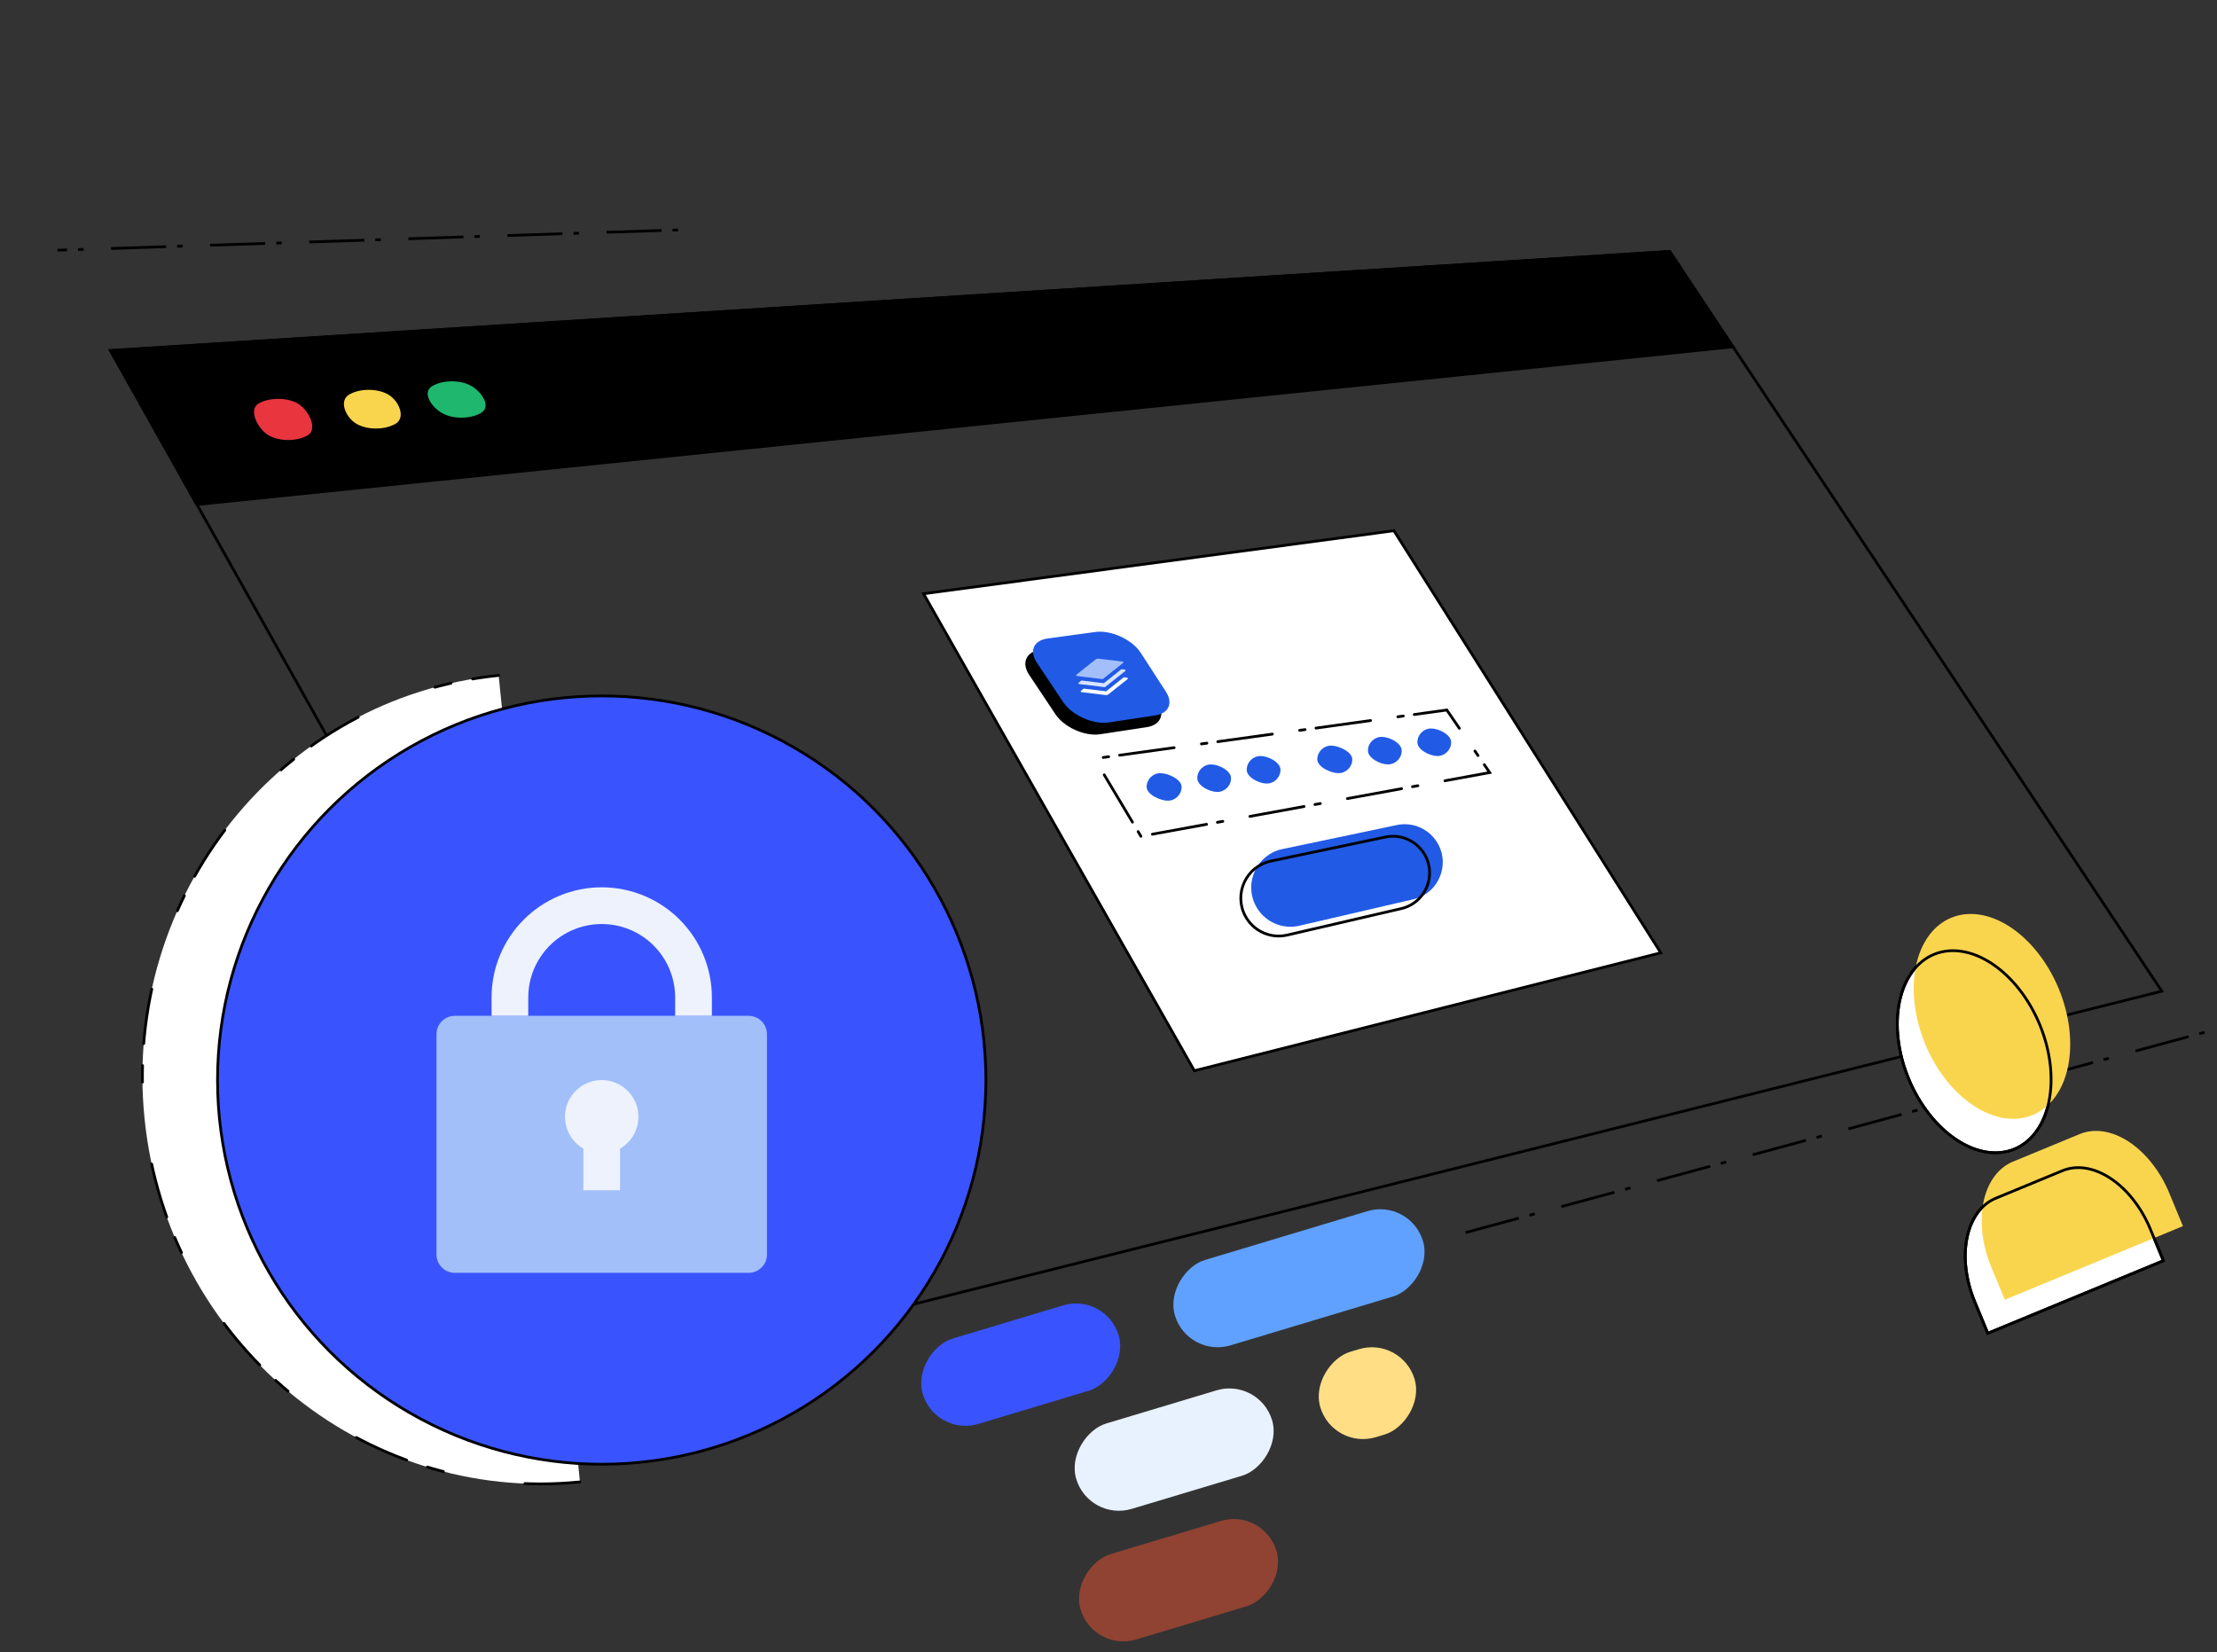 <svg width="161" height="120" viewBox="0 0 161 120" fill="none" xmlns="http://www.w3.org/2000/svg">
<rect x="0" y="0" width="161" height="120" fill="#333333" stroke="none"/>
<g clip-path="url(#clip0_476_3852)">
<path d="M49.29 98.998L8.024 25.455L121.245 18.262L156.993 71.985L49.29 98.998Z" stroke="black" stroke-width="0.2"/>
<path d="M14.299 36.642L8.024 25.468L121.259 18.262L125.845 25.188L14.299 36.642Z" fill="black" stroke="black" stroke-width="0.2"/>
<path d="M167.048 73.088L105.304 89.822" stroke="black" stroke-width="0.2" stroke-dasharray="0.4 0.8 4 2"/>
<path d="M49.244 16.7L4.177 18.172" stroke="black" stroke-width="0.2" stroke-dasharray="0.4 0.8 4 2"/>
<path d="M86.737 77.762L67.069 43.121L101.226 38.544L120.605 69.197L86.737 77.762Z" fill="white" stroke="black" stroke-width="0.2"/>
<path d="M82.855 60.737L79.489 55.099L105.069 51.565L108.183 56.109L82.855 60.737Z" stroke="black" stroke-width="0.2" stroke-linecap="round" stroke-dasharray="0.4 0.8 4 2"/>
<path d="M21.625 29.305C22.406 29.756 23.122 31.167 22.341 31.618C21.56 32.069 20.294 32.069 19.512 31.618C18.732 31.167 18 29.756 18.781 29.305C19.562 28.854 20.844 28.854 21.625 29.305Z" fill="#E8353E"/>
<path d="M28.189 28.651C28.97 29.102 29.498 30.331 28.717 30.782C27.936 31.233 26.67 31.233 25.889 30.782C25.108 30.331 24.58 29.102 25.361 28.651C26.142 28.2 27.408 28.2 28.189 28.651Z" fill="#F9D54E"/>
<path d="M34.23 28.031C35.011 28.482 35.702 29.545 34.921 29.996C34.14 30.447 32.873 30.447 32.092 29.996C31.311 29.545 30.62 28.482 31.401 28.031C32.182 27.58 33.449 27.58 34.23 28.031Z" fill="#1EB76D"/>
<path d="M85.809 57.151C85.809 57.703 85.361 58.151 84.809 58.151C84.257 58.151 83.27 57.703 83.27 57.151C83.27 56.599 83.718 56.151 84.27 56.151C84.822 56.151 85.809 56.599 85.809 57.151Z" fill="#215AE5"/>
<path d="M98.203 55.151C98.203 55.703 97.755 56.151 97.203 56.151C96.651 56.151 95.664 55.703 95.664 55.151C95.664 54.599 96.112 54.151 96.664 54.151C97.216 54.151 98.203 54.599 98.203 55.151Z" fill="#215AE5"/>
<path d="M89.399 56.515C89.399 57.067 88.951 57.515 88.399 57.515C87.847 57.515 86.948 57.067 86.948 56.515C86.948 55.963 87.396 55.515 87.948 55.515C88.501 55.515 89.399 55.963 89.399 56.515Z" fill="#215AE5"/>
<path d="M101.793 54.515C101.793 55.067 101.345 55.515 100.793 55.515C100.241 55.515 99.342 55.067 99.342 54.515C99.342 53.963 99.79 53.515 100.342 53.515C100.895 53.515 101.793 53.963 101.793 54.515Z" fill="#215AE5"/>
<path d="M92.989 55.906C92.989 56.459 92.541 56.906 91.989 56.906C91.437 56.906 90.538 56.459 90.538 55.906C90.538 55.354 90.986 54.906 91.538 54.906C92.09 54.906 92.989 55.354 92.989 55.906Z" fill="#215AE5"/>
<path d="M105.383 53.906C105.383 54.459 104.935 54.906 104.383 54.906C103.831 54.906 102.932 54.459 102.932 53.906C102.932 53.354 103.38 52.906 103.932 52.906C104.484 52.906 105.383 53.354 105.383 53.906Z" fill="#215AE5"/>
<path d="M74.821 48.954C74.282 48.145 74.605 47.421 75.564 47.29L79.029 46.817C80.114 46.669 81.567 47.334 82.16 48.251L83.99 51.075C84.503 51.867 84.189 52.571 83.263 52.712L79.879 53.226C78.804 53.389 77.344 52.736 76.733 51.82L74.821 48.954Z" fill="black" stroke="black" stroke-width="0.2"/>
<path d="M75.295 48.122C74.727 47.271 75.068 46.509 76.077 46.371L79.542 45.898C80.685 45.743 82.213 46.442 82.838 47.407L84.668 50.232C85.208 51.065 84.878 51.806 83.903 51.955L80.519 52.468C79.387 52.64 77.85 51.953 77.207 50.988L75.295 48.122Z" fill="#215AE5"/>
<g clip-path="url(#clip1_476_3852)">
<path d="M79.756 47.834L81.517 48.048C81.532 48.049 81.545 48.054 81.556 48.061C81.566 48.069 81.573 48.078 81.576 48.089C81.579 48.1 81.578 48.112 81.573 48.123C81.568 48.135 81.559 48.146 81.548 48.155L80.077 49.324L78.212 49.097C78.197 49.095 78.184 49.09 78.173 49.083C78.163 49.076 78.156 49.066 78.153 49.056C78.15 49.045 78.151 49.033 78.156 49.021C78.161 49.01 78.17 48.999 78.181 48.989L79.571 47.886C79.595 47.866 79.626 47.851 79.658 47.842C79.691 47.833 79.725 47.83 79.756 47.834L79.756 47.834Z" fill="#A2BFFA"/>
<path d="M81.44 48.601L81.682 48.63C81.697 48.632 81.71 48.637 81.72 48.644C81.731 48.651 81.738 48.661 81.741 48.671C81.744 48.682 81.743 48.694 81.738 48.706C81.733 48.717 81.724 48.728 81.712 48.737L80.241 49.906L78.376 49.679C78.362 49.678 78.348 49.673 78.338 49.666C78.328 49.658 78.321 49.649 78.317 49.638C78.314 49.627 78.316 49.615 78.32 49.604C78.326 49.592 78.334 49.581 78.346 49.572L78.537 49.421L80.16 49.618L81.44 48.601Z" fill="#D7E4FF"/>
<path d="M81.607 49.189L81.848 49.219C81.863 49.22 81.876 49.225 81.886 49.232C81.897 49.24 81.904 49.249 81.907 49.26C81.91 49.271 81.909 49.283 81.904 49.294C81.899 49.306 81.89 49.317 81.878 49.326L80.489 50.43C80.465 50.45 80.434 50.465 80.402 50.474C80.369 50.483 80.335 50.486 80.304 50.482L78.543 50.268C78.528 50.266 78.514 50.261 78.504 50.254C78.494 50.247 78.487 50.237 78.484 50.227C78.481 50.216 78.482 50.204 78.487 50.192C78.492 50.181 78.501 50.17 78.512 50.16L78.703 50.009L80.326 50.207L81.607 49.189Z" fill="#FAFCFF"/>
</g>
<path d="M10.496 81.228C12.126 97.402 26.283 109.219 42.116 107.624L36.213 49.054C20.38 50.65 8.866 65.055 10.496 81.228Z" fill="white"/>
<path d="M42.116 107.624C26.283 109.219 12.126 97.402 10.496 81.228C8.866 65.055 20.38 50.65 36.213 49.054" stroke="black" stroke-width="0.2" stroke-linecap="round" stroke-dasharray="4 6 1.2 1.6"/>
<circle cx="43.697" cy="78.441" r="27.9" fill="#3954FF" stroke="black" stroke-width="0.2"/>
<g clip-path="url(#clip2_476_3852)">
<path d="M54.363 73.774H51.697H49.03H38.363H35.697H33.03C32.676 73.774 32.337 73.915 32.087 74.165C31.837 74.415 31.697 74.754 31.697 75.108V91.108C31.697 91.461 31.837 91.8 32.087 92.05C32.337 92.3 32.676 92.441 33.03 92.441H54.363C54.717 92.441 55.056 92.3 55.306 92.05C55.556 91.8 55.697 91.461 55.697 91.108V75.108C55.697 74.754 55.556 74.415 55.306 74.165C55.056 73.915 54.717 73.774 54.363 73.774Z" fill="#A2BFFA"/>
<path fill-rule="evenodd" clip-rule="evenodd" d="M35.697 73.774V72.441C35.697 70.319 36.54 68.284 38.04 66.784C39.54 65.284 41.575 64.441 43.697 64.441C45.819 64.441 47.853 65.284 49.354 66.784C50.854 68.284 51.697 70.319 51.697 72.441V73.774H49.03V72.441C49.03 71.026 48.468 69.67 47.468 68.67C46.468 67.669 45.111 67.108 43.697 67.108C42.282 67.108 40.926 67.669 39.925 68.67C38.925 69.67 38.363 71.026 38.363 72.441V73.774H35.697ZM42.363 83.417V86.441H45.03V83.417C45.538 83.124 45.936 82.67 46.16 82.128C46.385 81.586 46.425 80.984 46.273 80.417C46.121 79.85 45.786 79.349 45.32 78.992C44.854 78.635 44.284 78.441 43.697 78.441C43.11 78.441 42.539 78.635 42.073 78.992C41.608 79.349 41.273 79.85 41.121 80.417C40.969 80.984 41.008 81.586 41.233 82.128C41.458 82.67 41.855 83.124 42.363 83.417Z" fill="#EDF2FD"/>
</g>
<rect x="80.303" y="93.872" width="6.472" height="14.848" rx="3.236" transform="rotate(73.271 80.303 93.872)" fill="#3954FF"/>
<rect x="91.447" y="100.042" width="6.472" height="14.848" rx="3.236" transform="rotate(73.271 91.447 100.042)" fill="#E8F2FF"/>
<rect x="91.764" y="109.528" width="6.472" height="14.848" rx="3.236" transform="rotate(73.271 91.764 109.528)" fill="#EF5533" fill-opacity="0.5"/>
<rect x="101.793" y="97.052" width="6.472" height="7.144" rx="3.236" transform="rotate(73.271 101.793 97.052)" fill="#FFDE86"/>
<rect x="102.404" y="87.028" width="6.472" height="18.805" rx="3.236" transform="rotate(73.271 102.404 87.028)" fill="#60A1FF"/>
<path d="M101.442 59.919C102.486 59.7 103.562 60.101 104.207 60.949C105.421 62.544 104.586 64.859 102.634 65.312L94.361 67.232C93.091 67.527 91.783 66.923 91.184 65.766C90.317 64.091 91.285 62.052 93.13 61.664L101.442 59.919Z" fill="#215AE5"/>
<path d="M100.607 60.791C101.612 60.58 102.65 60.967 103.272 61.784C104.442 63.321 103.637 65.553 101.755 65.989L93.482 67.909C92.257 68.193 90.995 67.611 90.417 66.494C89.581 64.878 90.514 62.91 92.295 62.536L100.607 60.791Z" stroke="black" stroke-width="0.2"/>
<path d="M144.353 96.831L143.405 94.536C142.757 92.968 142.559 91.294 142.85 89.884C143.141 88.474 143.894 87.454 144.927 87.027L149.779 85.022C150.813 84.594 152.066 84.786 153.267 85.579C154.469 86.372 155.511 87.697 156.159 89.265L157.107 91.56L144.353 96.831ZM146.29 83.452C145.671 83.707 144.983 83.782 144.262 83.668C143.541 83.553 142.801 83.253 142.086 82.781C141.37 82.308 140.694 81.674 140.097 80.913C139.5 80.153 138.994 79.281 138.609 78.349C138.223 77.416 137.966 76.442 137.852 75.481C137.738 74.521 137.769 73.595 137.942 72.755C138.116 71.916 138.427 71.181 138.858 70.591C139.288 70.001 139.828 69.567 140.446 69.312C141.695 68.796 143.206 69.028 144.651 69.983C146.097 70.937 147.349 72.53 148.128 74.415C148.907 76.299 149.144 78.312 148.794 80.008C148.444 81.704 147.538 82.936 146.29 83.452Z" fill="white" stroke="black" stroke-width="0.2"/>
<g clip-path="url(#clip3_476_3852)">
<path d="M158.527 89.047L145.588 94.395L144.601 92.007C143.947 90.424 143.746 88.73 144.042 87.297C144.337 85.865 145.106 84.811 146.178 84.367L151.03 82.362C152.102 81.919 153.391 82.123 154.612 82.929C155.832 83.735 156.886 85.077 157.54 86.66L158.527 89.047ZM147.617 80.977C146.98 81.241 146.273 81.316 145.535 81.2C144.798 81.083 144.045 80.776 143.32 80.297C142.594 79.819 141.91 79.177 141.307 78.408C140.705 77.64 140.194 76.761 139.805 75.82C139.417 74.879 139.157 73.896 139.042 72.927C138.927 71.957 138.958 71.019 139.133 70.168C139.309 69.317 139.626 68.568 140.066 67.965C140.506 67.362 141.06 66.916 141.697 66.653C142.984 66.121 144.53 66.365 145.995 67.332C147.46 68.3 148.724 69.91 149.509 71.81C150.294 73.709 150.536 75.742 150.181 77.462C149.826 79.181 148.904 80.446 147.617 80.977Z" fill="#F9D54E"/>
</g>
<path d="M144.353 96.831L143.405 94.536C142.757 92.968 142.559 91.294 142.85 89.884C143.141 88.474 143.894 87.454 144.927 87.027L149.779 85.022C150.813 84.594 152.066 84.786 153.267 85.579C154.469 86.372 155.511 87.697 156.159 89.265L157.107 91.56L144.353 96.831ZM146.29 83.452C145.671 83.707 144.983 83.782 144.262 83.668C143.541 83.553 142.801 83.253 142.086 82.781C141.37 82.308 140.694 81.674 140.097 80.913C139.5 80.153 138.994 79.281 138.609 78.349C138.223 77.416 137.966 76.442 137.852 75.481C137.738 74.521 137.769 73.595 137.942 72.755C138.116 71.916 138.427 71.181 138.858 70.591C139.288 70.001 139.828 69.567 140.446 69.312C141.695 68.796 143.206 69.028 144.651 69.983C146.097 70.937 147.349 72.53 148.128 74.415C148.907 76.299 149.144 78.312 148.794 80.008C148.444 81.704 147.538 82.936 146.29 83.452Z" stroke="black" stroke-width="0.2"/>
</g>
<defs>
<clipPath id="clip0_476_3852">
<rect width="160" height="120" fill="white" transform="translate(0.5)"/>
</clipPath>
<clipPath id="clip1_476_3852">
<rect width="4.48" height="3.123" fill="white" transform="translate(77.461 48.304) rotate(-15.767)"/>
</clipPath>
<clipPath id="clip2_476_3852">
<rect width="32" height="32" fill="white" transform="translate(27.697 62.441)"/>
</clipPath>
<clipPath id="clip3_476_3852">
<rect width="21" height="31" fill="white" transform="translate(131.5 69.469) rotate(-22.454)"/>
</clipPath>
</defs>
</svg>
